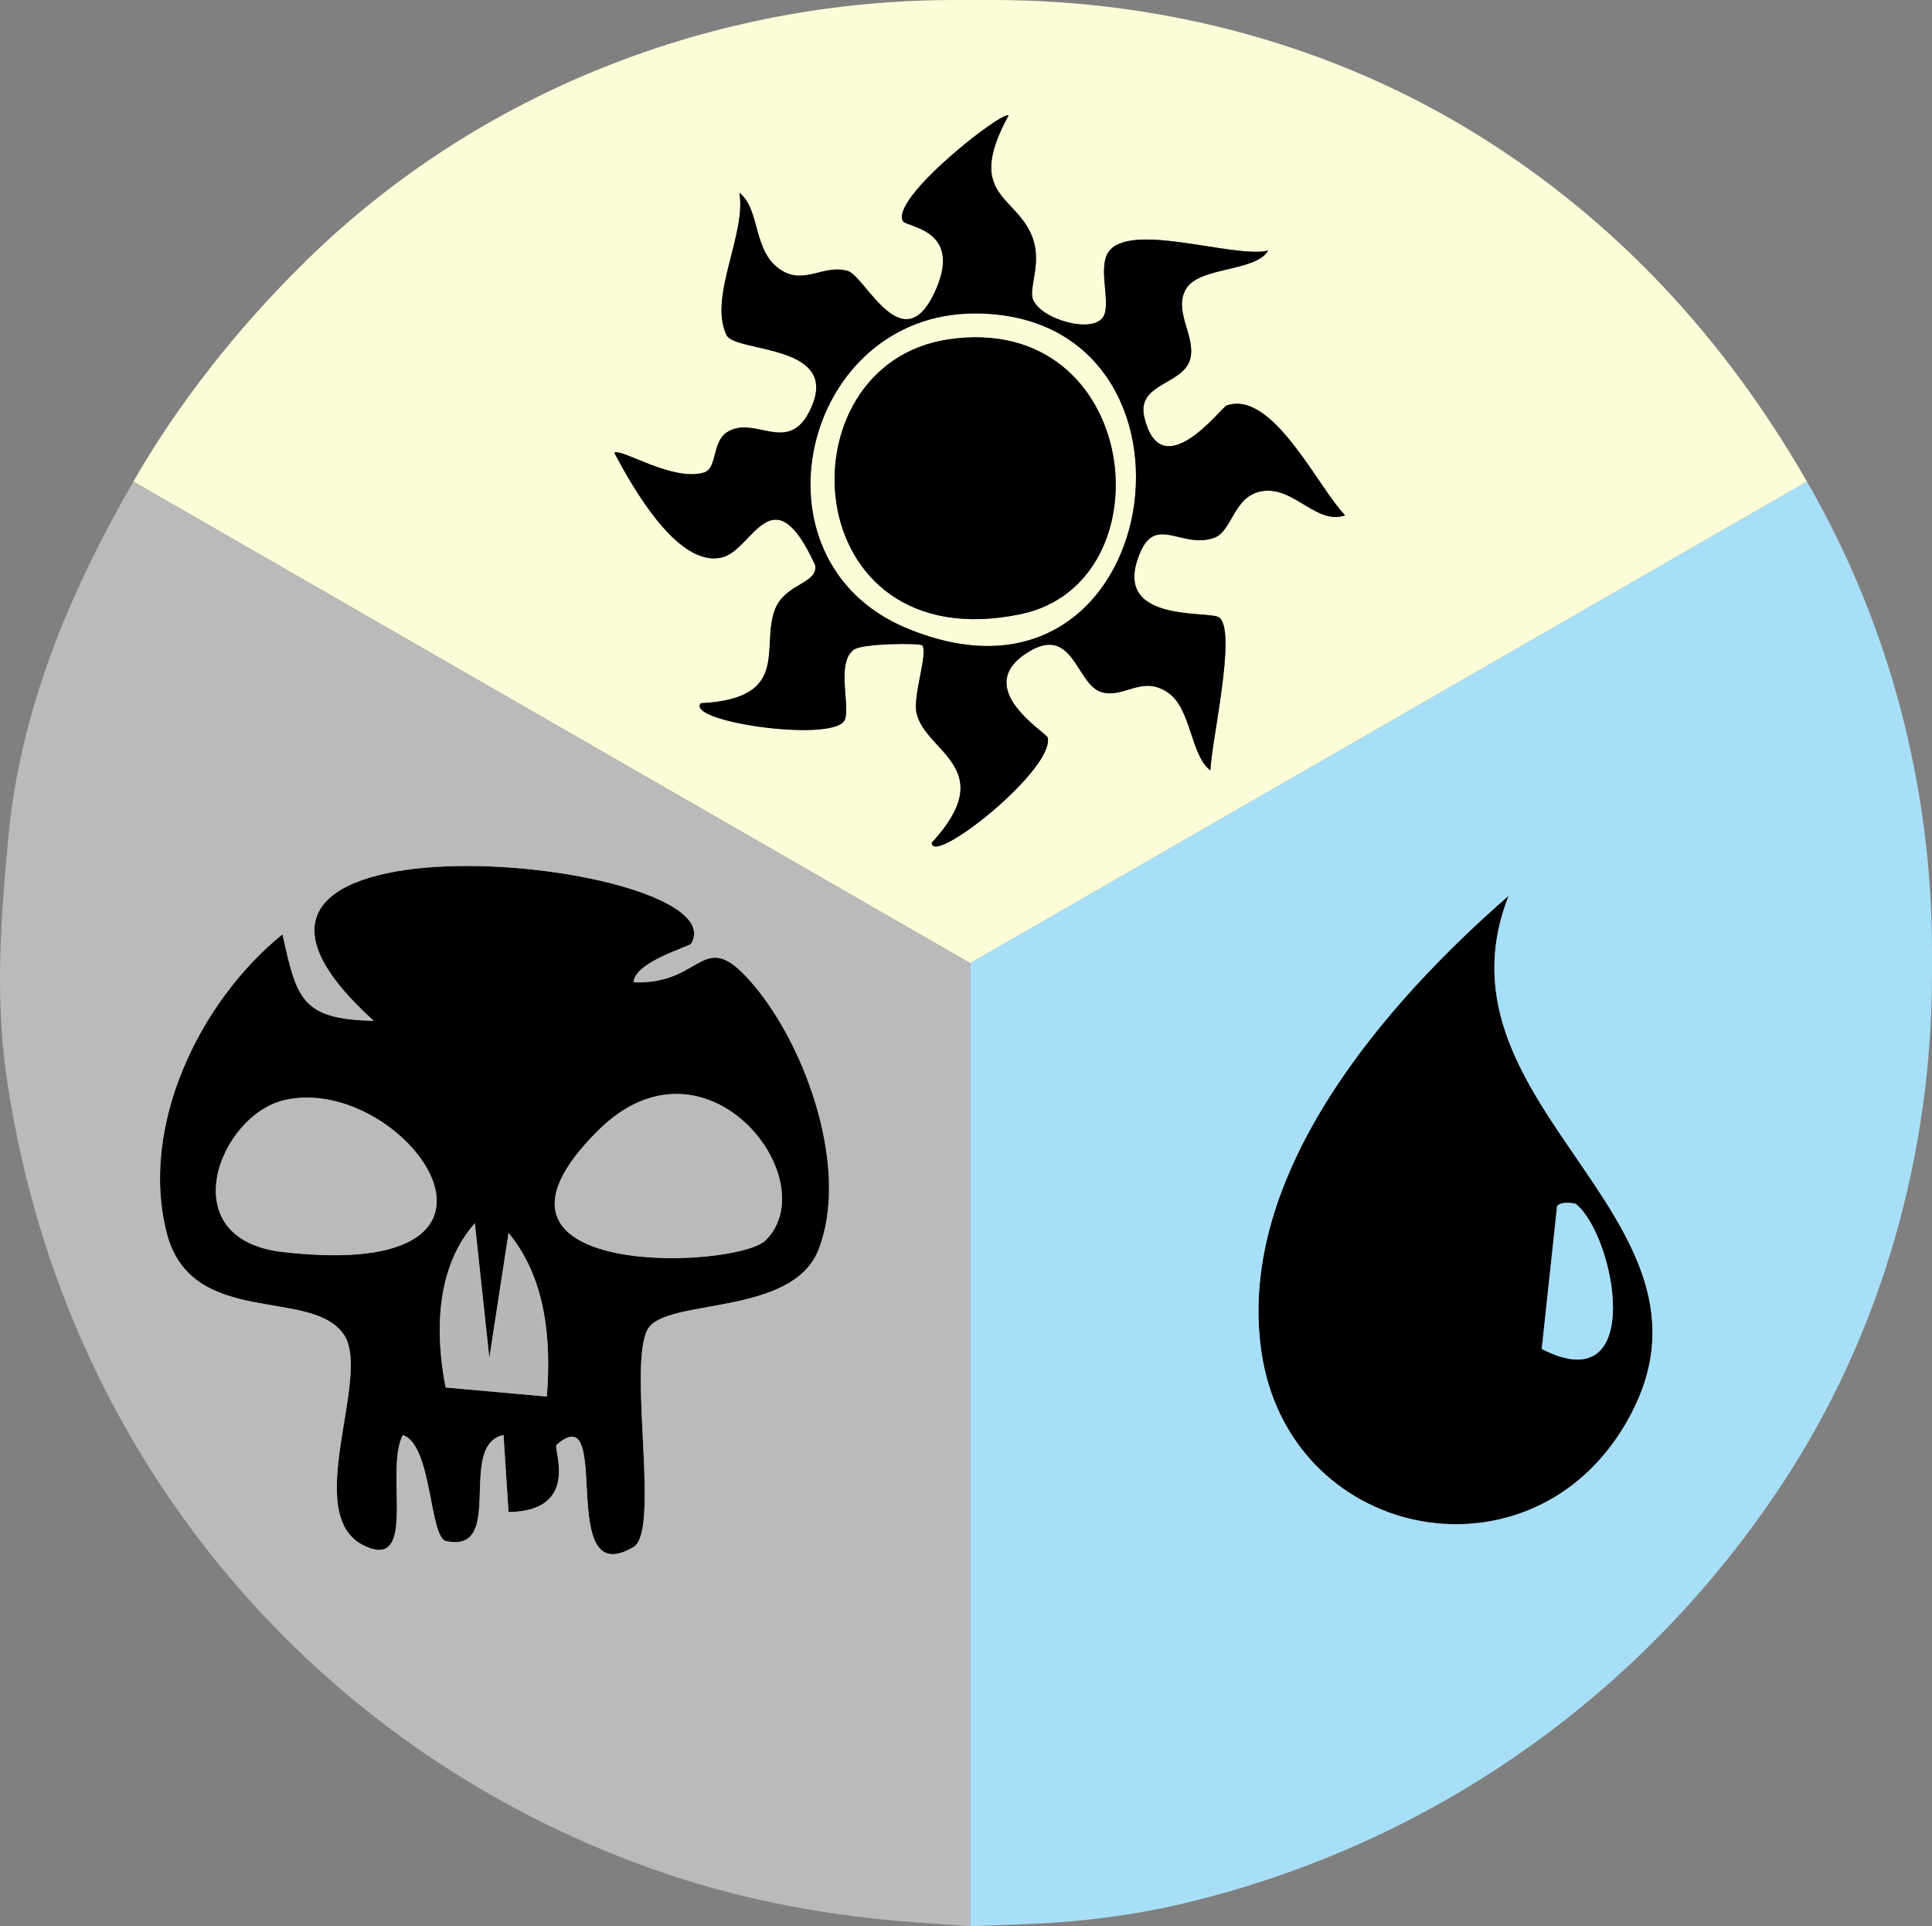<?xml version="1.0" encoding="UTF-8"?>
<svg id="Layer_1" data-name="Layer 1" xmlns="http://www.w3.org/2000/svg" viewBox="0 0 200.613 200">
  <rect x="0" y="0" width="200.613" height="200" fill="#808080" stroke="none"/>
  <defs>
    <style>
      .cls-1 {
        fill: #a8dff8;
      }

      .cls-2 {
        fill: #bababa;
      }

      .cls-3 {
        fill: #fcfcd8;
      }

      .cls-4 {
        fill: none;
      }

      .cls-5 {
        fill: #b7b7b7;
      }
    </style>
  </defs>
  <path d="M156.656,93c-8.814,22.379,25.047,33.913,11.834,55.337-10.199,16.538-34.759,11.416-37.525-8.098-2.599-18.331,12.898-36.117,25.691-47.239ZM163.638,125.01c-.144-.117-2.097-.368-1.983.494l-1.564,14.557c10.893,5.581,7.645-11.74,3.547-15.051Z"/>
  <path d="M71.765,97.98c-.184.31-5.819,1.86-5.985,4.009,7.524.323,7.095-6.357,12.809.691,5.286,6.521,9.587,18.892,6.407,27.06-2.722,6.992-15.857,4.999-17.728,8.251-2.096,3.643,1.265,20.675-1.413,22.583-8.262,5.033-2.076-15.762-8.063-10.565-.39.339,2.545,6.881-4.99,6.986l-.517-8c-4.903,1.034.292,12.326-5.967,11.014-1.744-.365-1.445-10.055-4.496-11.007-1.92,3.684,1.608,14.154-3.998,11.488-6.611-3.143.739-17.461-2.07-21.841-3.263-5.089-15.871-.648-18.44-10.622-2.858-11.093,3.417-24.073,12.017-31.021,1.487,6.684,1.936,8.831,9.482,8.983-25.838-23.295,38.216-16.888,32.952-8.009ZM29.54,114.219c-6.823,1.585-11.773,14.447-.205,15.773,28.609,3.281,12.601-18.652.205-15.773ZM79.522,128.76c6.289-6.325-6.249-22.456-17.388-11.411-15.758,15.625,14.358,14.459,17.388,11.411ZM50.812,140.993l-1.506-13.987c-4.056,4.593-4.15,11.335-3.033,17.052l10.512.944c.449-5.91-.065-12.226-3.978-16.996l-1.996,12.987Z"/>
  <g>
    <path class="cls-4" d="M156.656,93c-12.794,11.122-28.29,28.908-25.691,47.239,2.767,19.514,27.326,24.636,37.525,8.098,13.213-21.424-20.648-32.958-11.834-55.337ZM161.655,125.503c-.114-.861,1.839-.61,1.983-.494,4.098,3.31,7.346,20.632-3.547,15.051l1.564-14.557Z"/>
    <path class="cls-1" d="M187.629,50l-86.892,50v100l5.807-.223c5.62-.215,11.222-.905,16.689-2.228,25.854-6.255,47.566-21.87,61.798-43.433,10.373-15.717,15.582-34.282,15.582-53.113v-2.193c0-16.978-4.339-33.697-12.769-48.435-.071-.125-.143-.25-.215-.375ZM168.491,148.337c-10.199,16.538-34.759,11.416-37.525-8.098-2.599-18.331,12.898-36.117,25.691-47.239-8.814,22.379,25.047,33.913,11.834,55.337Z"/>
    <path class="cls-1" d="M163.638,125.01c-.144-.117-2.097-.368-1.983.494l-1.564,14.557c10.893,5.581,7.645-11.74,3.547-15.051Z"/>
  </g>
  <g>
    <path class="cls-4" d="M98.493,35.234c-17.643,2.603-15.891,33.423,7.503,28.529,15.528-3.248,12.49-31.479-7.503-28.529Z"/>
    <path class="cls-4" d="M127.367,42.097c-.517.179-6.803,8.566-8.544,1.219-.841-3.548,4.038-3.344,4.759-6.026.634-2.355-1.789-4.984-.426-7.296,1.373-2.329,7.237-1.75,8.536-3.983-3.624.916-15.32-3.444-16.836.625-.657,1.765.448,4.927-.273,6.217-1.041,1.864-6.516.328-7.331-1.785-.43-1.116.856-3.568.063-6.106-1.479-4.735-7.277-4.376-2.596-12.962-.505-.62-12.328,8.566-10.959,10.967.36.631,6.112.814,3.459,7.002-3.37,7.862-7.367-1.303-9.181-1.833-2.486-.727-4.417,1.407-6.812-.02-3.135-1.867-2.184-6.3-4.45-8.11.739,4.331-3.234,10.817-1.345,14.775.913,1.911,12.233.819,8.606,7.954-2.294,4.512-5.732.284-8.576,2.159-1.533,1.011-.98,3.751-2.361,4.165-3.281.983-8.649-2.594-9.318-2.047,1.902,3.574,6.647,12.065,11.26,10.847,3.142-.83,5.188-8.831,9.602.822.333,1.933-3.134,1.872-4.184,4.614-1.495,3.905,1.729,9.233-7.689,9.718-1.633,1.897,13.254,4.053,14.863,1.874.831-1.126-.946-6.06,1.052-7.45.907-.631,6.811-.687,7.059-.435.675.687-.991,5.248-.573,7.047.962,4.131,8.703,5.673,1.575,13.458.032,2.465,12.659-7.501,12.053-10.904-.093-.525-7.751-4.991-2.382-8.671,5.046-3.459,5.277,3.208,8.006,3.948,2.354.638,4.154-1.805,6.836.02,2.467,1.679,2.336,6.514,4.431,8.094.03-2.719,2.792-14.508.902-15.886-1.047-.763-11.493.695-8.147-6.854,1.642-3.705,4.298-.287,7.577-1.395,2.017-.682,2.016-4.519,5.209-4.885,3.219-.369,5.489,3.557,8.448,2.533-2.824-2.868-7.522-13.066-12.315-11.409ZM94.061,65.185c-16.792-7.064-10.783-32.641,7.176-32.638,26.202.004,19.948,44.048-7.176,32.638Z"/>
    <path class="cls-3" d="M103.104,0h-3.935c-25.124,0-49.468,9.511-67.41,27.098-7.185,7.043-13.314,14.901-17.914,22.902l86.892,50,86.892-50c-8.786-15.284-20.083-27.132-33.785-35.74C138.685,4.737,121.006,0,103.104,0ZM131.235,50.973c-3.193.366-3.192,4.204-5.209,4.885-3.278,1.108-5.935-2.31-7.577,1.395-3.347,7.55,7.1,6.091,8.147,6.854,1.89,1.379-.872,13.168-.902,15.886-2.096-1.581-1.965-6.416-4.431-8.094-2.681-1.825-4.482.617-6.836-.02-2.729-.739-2.96-7.406-8.006-3.948-5.369,3.68,2.288,8.147,2.382,8.671.605,3.403-12.021,13.37-12.053,10.904,7.128-7.786-.614-9.328-1.575-13.458-.419-1.799,1.247-6.36.573-7.047-.248-.253-6.152-.196-7.059.435-1.998,1.39-.22,6.324-1.052,7.45-1.609,2.179-16.496.023-14.863-1.874,9.417-.485,6.193-5.813,7.689-9.718,1.05-2.742,4.517-2.681,4.184-4.614-4.414-9.652-6.461-1.652-9.602-.822-4.612,1.218-9.358-7.273-11.26-10.847.669-.548,6.037,3.03,9.318,2.047,1.382-.414.829-3.154,2.361-4.165,2.844-1.875,6.282,2.353,8.576-2.159,3.627-7.135-7.693-6.042-8.606-7.954-1.889-3.957,2.084-10.443,1.345-14.775,2.266,1.81,1.315,6.243,4.45,8.11,2.395,1.426,4.326-.707,6.812.02,1.814.53,5.81,9.695,9.181,1.833,2.653-6.188-3.1-6.37-3.459-7.002-1.369-2.401,10.454-11.587,10.959-10.967-4.682,8.586,1.117,8.227,2.596,12.962.793,2.538-.494,4.989-.063,6.106.814,2.112,6.29,3.649,7.331,1.785.72-1.29-.385-4.452.273-6.217,1.516-4.069,13.212.291,16.836-.625-1.299,2.233-7.163,1.654-8.536,3.983-1.363,2.312,1.06,4.94.426,7.296-.722,2.682-5.6,2.478-4.759,6.026,1.741,7.347,8.027-1.04,8.544-1.219,4.794-1.657,9.491,8.54,12.315,11.409-2.958,1.023-5.229-2.902-8.448-2.533Z"/>
    <path class="cls-3" d="M101.236,32.547c-17.959-.002-23.968,25.574-7.176,32.638,27.124,11.41,33.378-32.635,7.176-32.638ZM105.996,63.763c-23.394,4.894-25.146-25.925-7.503-28.529,19.993-2.95,23.032,25.281,7.503,28.529Z"/>
  </g>
  <g>
    <path class="cls-4" d="M65.78,101.989c.166-2.148,5.801-3.699,5.985-4.009,5.264-8.879-58.791-15.286-32.952,8.009-7.546-.152-7.996-2.3-9.482-8.983-8.599,6.948-14.875,19.927-12.017,31.021,2.57,9.975,15.177,5.533,18.44,10.622,2.808,4.38-4.542,18.698,2.07,21.841,5.606,2.665,2.078-7.804,3.998-11.488,3.05.952,2.752,10.642,4.496,11.007,6.259,1.312,1.064-9.98,5.967-11.014l.517,8c7.536-.105,4.6-6.648,4.99-6.986,5.987-5.197-.199,15.598,8.063,10.565,2.678-1.908-.683-18.939,1.413-22.583,1.871-3.252,15.006-1.259,17.728-8.251,3.18-8.168-1.121-20.539-6.407-27.06-5.714-7.048-5.284-.369-12.809-.691ZM29.334,129.992c-11.568-1.327-6.618-14.189.205-15.773,12.396-2.879,28.403,19.054-.205,15.773ZM56.786,145.002l-10.513-.944c-1.117-5.717-1.023-12.459,3.033-17.052l1.506,13.987,1.996-12.987c3.913,4.77,4.427,11.086,3.978,16.996ZM79.522,128.761c-3.03,3.047-33.146,4.214-17.388-11.411,11.139-11.045,23.677,5.086,17.388,11.411Z"/>
    <path class="cls-2" d="M13.845,50C7.271,61.434,2.124,73.501.861,87c-.774,8.272-1.469,17.111,0,26,6.031,38.786,32.495,69.518,68.523,81.617,8.292,2.785,16.945,4.347,25.67,4.974l5.684.409v-100L13.845,50ZM84.997,129.74c-2.722,6.992-15.857,4.999-17.728,8.251-2.096,3.643,1.265,20.675-1.413,22.583-8.262,5.033-2.076-15.762-8.063-10.565-.39.339,2.545,6.882-4.99,6.986l-.517-8c-4.903,1.034.292,12.326-5.967,11.014-1.744-.365-1.445-10.055-4.496-11.007-1.92,3.684,1.608,14.154-3.998,11.488-6.611-3.143.739-17.461-2.07-21.841-3.263-5.089-15.871-.648-18.44-10.622-2.858-11.094,3.417-24.073,12.017-31.021,1.487,6.684,1.936,8.831,9.482,8.983-25.838-23.295,38.216-16.888,32.952-8.009-.184.31-5.819,1.86-5.985,4.009,7.524.323,7.095-6.357,12.809.691,5.286,6.521,9.587,18.892,6.407,27.06Z"/>
    <path class="cls-2" d="M62.134,117.349c-15.758,15.625,14.358,14.459,17.388,11.411,6.289-6.325-6.249-22.456-17.388-11.411Z"/>
    <path class="cls-2" d="M29.54,114.219c-6.823,1.585-11.773,14.447-.205,15.773,28.609,3.281,12.601-18.652.205-15.773Z"/>
    <path class="cls-5" d="M50.812,140.993l-1.506-13.987c-4.056,4.593-4.15,11.335-3.033,17.052l10.513.944c.449-5.91-.065-12.226-3.978-16.996l-1.996,12.987Z"/>
  </g>
  <g>
    <path class="cls-4" d="M101.236,32.547c-17.959-.002-23.968,25.574-7.176,32.638,27.124,11.41,33.378-32.635,7.176-32.638ZM105.996,63.763c-23.394,4.894-25.146-25.925-7.503-28.529,19.993-2.95,23.032,25.281,7.503,28.529Z"/>
    <path d="M127.367,42.097c-.517.179-6.803,8.566-8.544,1.219-.841-3.548,4.038-3.344,4.759-6.026.634-2.355-1.789-4.984-.426-7.296,1.373-2.329,7.237-1.75,8.536-3.983-3.624.916-15.32-3.444-16.836.625-.657,1.765.448,4.927-.273,6.217-1.041,1.864-6.516.328-7.331-1.785-.43-1.116.856-3.568.063-6.106-1.479-4.735-7.277-4.376-2.596-12.962-.505-.62-12.328,8.566-10.959,10.967.36.631,6.112.814,3.459,7.002-3.37,7.862-7.367-1.303-9.181-1.833-2.486-.727-4.417,1.407-6.812-.02-3.135-1.867-2.184-6.3-4.45-8.11.739,4.331-3.234,10.817-1.345,14.775.913,1.911,12.233.819,8.606,7.954-2.294,4.512-5.732.284-8.576,2.159-1.533,1.011-.98,3.751-2.361,4.165-3.281.983-8.649-2.594-9.318-2.047,1.902,3.574,6.647,12.065,11.26,10.847,3.142-.83,5.188-8.831,9.602.822.333,1.933-3.134,1.872-4.184,4.614-1.495,3.905,1.729,9.233-7.689,9.718-1.633,1.897,13.254,4.053,14.863,1.874.831-1.126-.946-6.06,1.052-7.45.907-.631,6.811-.687,7.059-.435.675.687-.991,5.248-.573,7.047.962,4.131,8.703,5.673,1.575,13.458.032,2.465,12.659-7.501,12.053-10.904-.093-.525-7.751-4.991-2.382-8.671,5.046-3.459,5.277,3.208,8.006,3.948,2.354.638,4.154-1.805,6.836.02,2.467,1.679,2.336,6.514,4.431,8.094.03-2.719,2.792-14.508.902-15.886-1.047-.763-11.493.695-8.147-6.854,1.642-3.705,4.298-.287,7.577-1.395,2.017-.682,2.016-4.519,5.209-4.885,3.219-.369,5.489,3.557,8.448,2.533-2.824-2.868-7.522-13.066-12.315-11.409ZM94.061,65.185c-16.792-7.064-10.783-32.641,7.176-32.638,26.202.004,19.948,44.048-7.176,32.638Z"/>
    <path d="M98.493,35.234c-17.643,2.603-15.891,33.423,7.503,28.529,15.528-3.248,12.49-31.479-7.503-28.529Z"/>
  </g>
</svg>